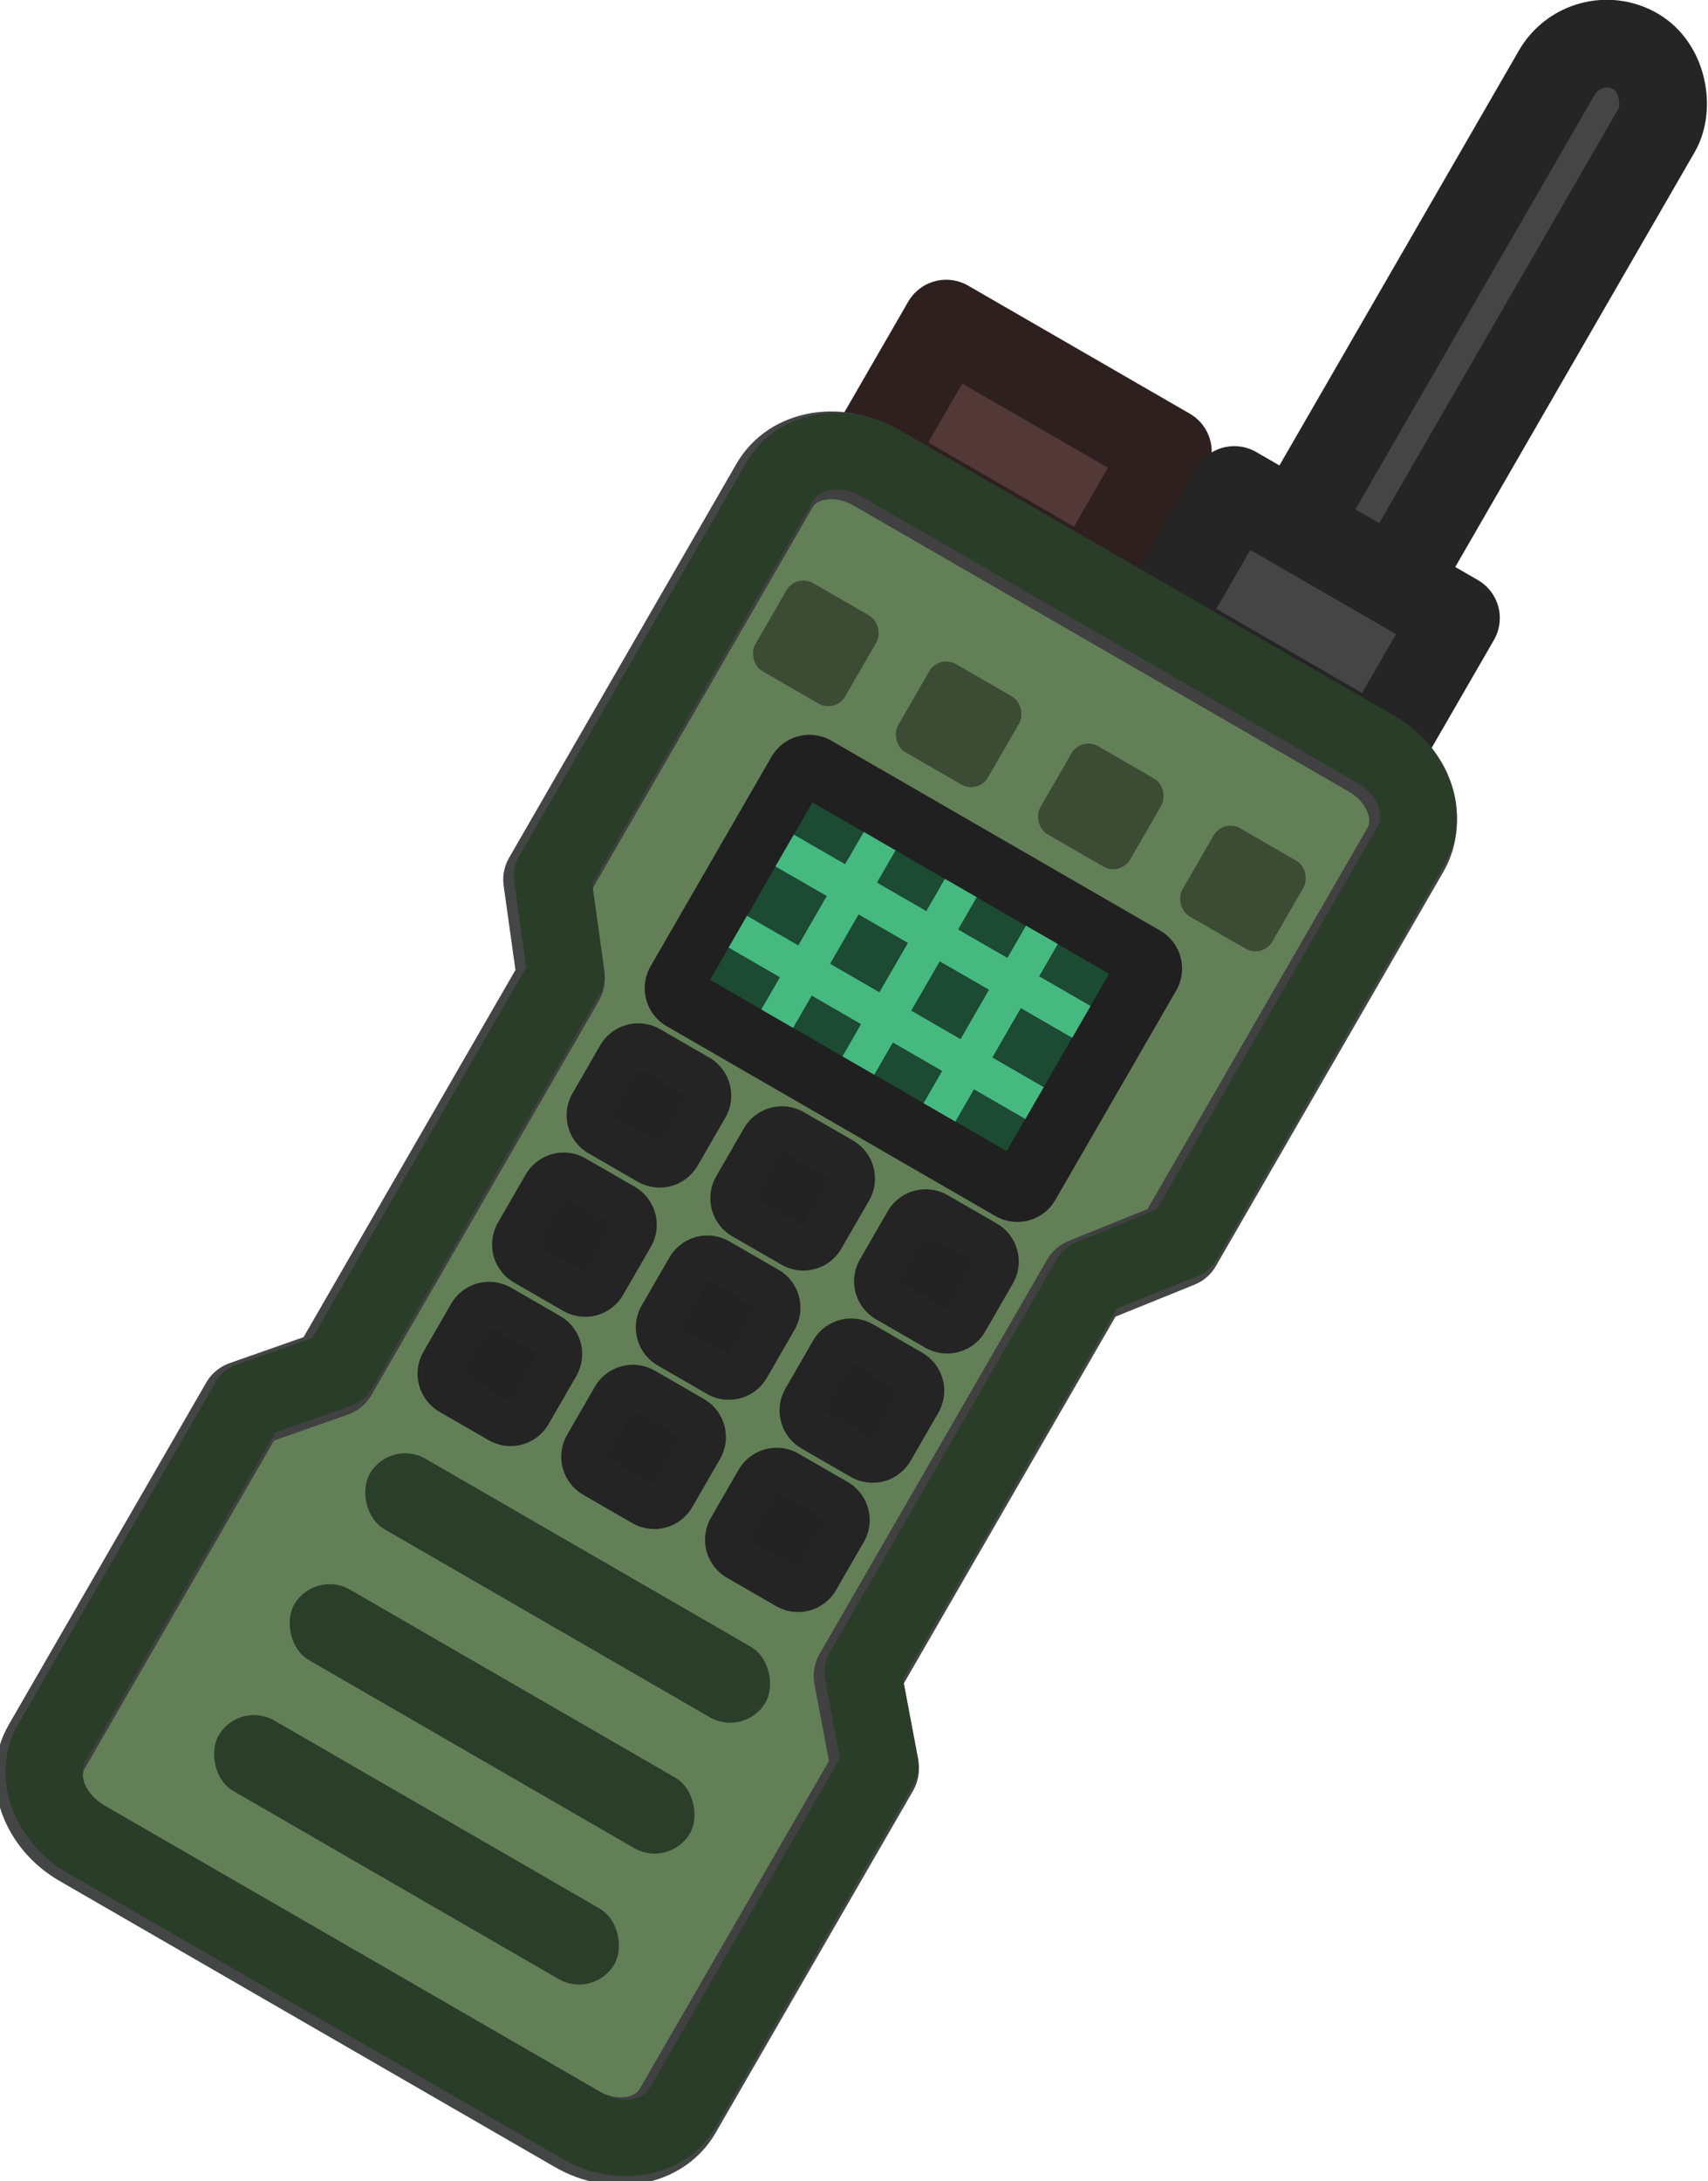 <?xml version="1.0" encoding="UTF-8" standalone="no"?>
<!-- Created with Inkscape (http://www.inkscape.org/) -->

<svg
   width="63.282"
   height="80.784"
   viewBox="0 0 16.743 21.374"
   version="1.1"
   id="svg1"
   xml:space="preserve"
   sodipodi:docname="radio.svg"
   inkscape:version="1.3.2 (1:1.3.2+202311252150+091e20ef0f)"
   xmlns:inkscape="http://www.inkscape.org/namespaces/inkscape"
   xmlns:sodipodi="http://sodipodi.sourceforge.net/DTD/sodipodi-0.dtd"
   xmlns="http://www.w3.org/2000/svg"
   xmlns:svg="http://www.w3.org/2000/svg"><sodipodi:namedview
     id="namedview1"
     pagecolor="#505050"
     bordercolor="#eeeeee"
     borderopacity="1"
     inkscape:showpageshadow="0"
     inkscape:pageopacity="0"
     inkscape:pagecheckerboard="0"
     inkscape:deskcolor="#505050"
     inkscape:document-units="px"
     inkscape:zoom="5.6568544"
     inkscape:cx="2.298097"
     inkscape:cy="13.169863"
     inkscape:window-width="2560"
     inkscape:window-height="1368"
     inkscape:window-x="0"
     inkscape:window-y="0"
     inkscape:window-maximized="1"
     inkscape:current-layer="layer1"
     showguides="false" /><defs
     id="defs1"><style
       id="style2">
      .cls-1 {
        fill: #bababa;
      }

      .cls-1, .cls-2, .cls-3 {
        isolation: isolate;
        opacity: .997;
        stroke: #303030;
        stroke-linecap: round;
        stroke-miterlimit: 15.118;
        stroke-width: 5px;
      }

      .cls-2 {
        fill: #5a70e0;
      }

      .cls-3 {
        fill: #3f3fe0;
      }

      .cls-4 {
        opacity: .9;
      }
    </style></defs><g
     inkscape:label="Layer 1"
     inkscape:groupmode="layer"
     id="layer1"
     transform="translate(-152.459,80.277)"><g
       id="g189"
       transform="rotate(-60,158.832,-67.373)"><rect
         style="fill:#454545;fill-opacity:1;stroke:#252525;stroke-width:0.86;stroke-linecap:round;stroke-linejoin:round;stroke-dasharray:none;stroke-opacity:1;paint-order:fill markers stroke"
         id="rect171-7-5-1"
         width="1.13"
         height="6.124"
         x="-65.772"
         y="-174.401"
         ry="0.565"
         transform="rotate(90)" /><rect
         style="fill:#523837;fill-opacity:1;stroke:#2e201f;stroke-width:0.86;stroke-linecap:round;stroke-linejoin:round;stroke-dasharray:none;stroke-opacity:1;paint-order:fill markers stroke"
         id="rect170-0-3-3"
         width="2.509"
         height="1.526"
         x="-69.726"
         y="-168.712"
         transform="rotate(90)" /><rect
         style="fill:#454545;fill-opacity:1;stroke:#252525;stroke-width:0.86;stroke-linecap:round;stroke-linejoin:round;stroke-dasharray:none;stroke-opacity:1;paint-order:fill markers stroke"
         id="rect170-4-0-2-3"
         width="2.509"
         height="1.526"
         x="-66.465"
         y="-168.712"
         transform="rotate(90)" /><g
         id="rect830-8-0-1-6"
         class="st1"
         style="opacity:0.997;fill:#656565;stroke:#3f4040;stroke-width:1.259;stroke-linecap:round;stroke-linejoin:round;stroke-miterlimit:15.118;stroke-dasharray:none;stroke-opacity:0.972;enable-background:new"
         transform="matrix(0,0.683,-0.683,0,2.311,-135.305)"><path
           style="color:#000000;fill:#637f57;stroke-width:1.259;stroke-linecap:round;stroke-linejoin:round;stroke-miterlimit:15.118;stroke-dasharray:none"
           d="m 96.168,-241.337 h 8.207 c 0.623,0 1.124,0.423 1.124,0.948 l 4.6e-4,6.529 -0.885,1.133 v 6.532 l 0.885,1.03 -4.6e-4,5.667 c -4e-5,0.525 -0.502,0.948 -1.124,0.948 h -8.207 c -0.623,0 -1.124,-0.423 -1.124,-0.948 l 5e-5,-5.667 0.884,-1.03 v -6.532 l -0.884,-1.133 -4.9e-5,-6.529 c -4e-6,-0.525 0.502,-0.948 1.124,-0.948 z"
           id="path174-3-4-6" /></g><g
         id="g171-8-1-8"
         transform="matrix(0.342,0.592,-0.592,0.342,2.311,-135.305)"
         style="stroke-width:1.259;stroke-dasharray:none"><rect
           id="rect836-1-5-7-7-1"
           x="97.486"
           y="-231.924"
           class="st2"
           width="0.813"
           height="0.795"
           style="opacity:0.997;fill:#656565;stroke:#212121;stroke-width:1.259;stroke-linecap:round;stroke-linejoin:round;stroke-miterlimit:15.118;stroke-dasharray:none;stroke-opacity:0.97;enable-background:new"
           transform="rotate(30)" /><rect
           id="rect836-1-5-1-8-6-1"
           x="99.865"
           y="-231.924"
           class="st2"
           width="0.813"
           height="0.795"
           style="opacity:0.997;fill:#656565;stroke:#212121;stroke-width:1.259;stroke-linecap:round;stroke-linejoin:round;stroke-miterlimit:15.118;stroke-dasharray:none;stroke-opacity:0.97;enable-background:new"
           transform="rotate(30)" /><rect
           id="rect836-1-5-1-1-2-1-6"
           x="102.245"
           y="-231.924"
           class="st2"
           width="0.813"
           height="0.795"
           style="opacity:0.997;fill:#656565;stroke:#212121;stroke-width:1.259;stroke-linecap:round;stroke-linejoin:round;stroke-miterlimit:15.118;stroke-dasharray:none;stroke-opacity:0.97;enable-background:new"
           transform="rotate(30)" /><rect
           id="rect836-1-5-5-8-4-7"
           x="97.486"
           y="-229.786"
           class="st2"
           width="0.813"
           height="0.795"
           style="opacity:0.997;fill:#656565;stroke:#212121;stroke-width:1.259;stroke-linecap:round;stroke-linejoin:round;stroke-miterlimit:15.118;stroke-dasharray:none;stroke-opacity:0.97;enable-background:new"
           transform="rotate(30)" /><rect
           id="rect836-1-5-1-6-7-5-6"
           x="99.865"
           y="-229.786"
           class="st2"
           width="0.813"
           height="0.795"
           style="opacity:0.997;fill:#656565;stroke:#212121;stroke-width:1.259;stroke-linecap:round;stroke-linejoin:round;stroke-miterlimit:15.118;stroke-dasharray:none;stroke-opacity:0.97;enable-background:new"
           transform="rotate(30)" /><rect
           id="rect836-1-5-1-1-0-6-2-1"
           x="102.245"
           y="-229.786"
           class="st2"
           width="0.813"
           height="0.795"
           style="opacity:0.997;fill:#656565;stroke:#212121;stroke-width:1.259;stroke-linecap:round;stroke-linejoin:round;stroke-miterlimit:15.118;stroke-dasharray:none;stroke-opacity:0.97;enable-background:new"
           transform="rotate(30)" /><rect
           id="rect836-1-5-2-5-7-0"
           x="97.486"
           y="-227.647"
           class="st2"
           width="0.813"
           height="0.795"
           style="opacity:0.997;fill:#656565;stroke:#212121;stroke-width:1.259;stroke-linecap:round;stroke-linejoin:round;stroke-miterlimit:15.118;stroke-dasharray:none;stroke-opacity:0.97;enable-background:new"
           transform="rotate(30)" /><rect
           id="rect836-1-5-1-3-4-5-2"
           x="99.865"
           y="-227.647"
           class="st2"
           width="0.813"
           height="0.795"
           style="opacity:0.997;fill:#656565;stroke:#212121;stroke-width:1.259;stroke-linecap:round;stroke-linejoin:round;stroke-miterlimit:15.118;stroke-dasharray:none;stroke-opacity:0.97;enable-background:new"
           transform="rotate(30)" /><rect
           id="rect836-1-5-1-1-07-6-0-7"
           x="102.245"
           y="-227.647"
           class="st2"
           width="0.813"
           height="0.795"
           style="opacity:0.997;fill:#656565;stroke:#212121;stroke-width:1.259;stroke-linecap:round;stroke-linejoin:round;stroke-miterlimit:15.118;stroke-dasharray:none;stroke-opacity:0.97;enable-background:new"
           transform="rotate(30)" /></g><rect
         id="rect957-8-2-76-1"
         x="-68.657"
         y="-164.18"
         class="st3"
         width="3.721"
         height="2.37"
         style="opacity:0.997;fill:#5e8f76;fill-opacity:1;stroke:#202020;stroke-width:0.86;stroke-linecap:round;stroke-linejoin:round;stroke-miterlimit:15.118;stroke-dasharray:none;stroke-opacity:1;enable-background:new"
         transform="rotate(90)" /><g
         id="g5-1-4"
         transform="matrix(-0.342,0.592,-0.592,-0.342,201.236,-166.306)"
         style="stroke-width:1.259;stroke-dasharray:none"><rect
           style="fill:#2b3e2a;fill-opacity:1;stroke:none;stroke-width:1.259;stroke-linecap:round;stroke-linejoin:round;stroke-dasharray:none;stroke-opacity:0.97;paint-order:fill markers stroke"
           id="rect172-7-8-3"
           width="6.553"
           height="1.169"
           x="142.365"
           y="65.356"
           ry="0.585"
           transform="rotate(-30)" /><rect
           style="fill:#2b3e2a;fill-opacity:1;stroke:none;stroke-width:1.259;stroke-linecap:round;stroke-linejoin:round;stroke-dasharray:none;stroke-opacity:0.97;paint-order:fill markers stroke"
           id="rect172-7-8-7-0"
           width="6.553"
           height="1.169"
           x="142.365"
           y="67.522"
           ry="0.585"
           transform="rotate(-30)" /><rect
           style="fill:#2b3e2a;fill-opacity:1;stroke:none;stroke-width:1.259;stroke-linecap:round;stroke-linejoin:round;stroke-dasharray:none;stroke-opacity:0.97;paint-order:fill markers stroke"
           id="rect172-7-8-1-5"
           width="6.553"
           height="1.169"
           x="142.365"
           y="69.689"
           ry="0.585"
           transform="rotate(-30)" /></g><path
         style="color:#000000;opacity:0.997;fill:#293d29;fill-opacity:0.972;stroke-width:0.86;stroke-linecap:round;stroke-linejoin:round;stroke-miterlimit:15.118;stroke-dasharray:none"
         d="m 167.581,-69.598 c 0,-0.596 -0.425,-1.144 -1.024,-1.144 h -4.461 a 0.376,0.376 0 0 0 -0.231,0.079 l -0.673,0.526 h -4.194 l -0.599,-0.514 a 0.376,0.376 0 0 0 -0.244,-0.091 h -3.873 c -0.598,-7e-6 -1.024,0.548 -1.024,1.144 v 5.607 c 0,0.596 0.426,1.144 1.024,1.144 h 3.873 a 0.376,0.376 0 0 0 0.244,-0.089 l 0.599,-0.515 h 4.194 l 0.673,0.526 a 0.376,0.376 0 0 0 0.231,0.079 h 4.461 c 0.598,-4.8e-5 1.024,-0.548 1.024,-1.144 z m -0.751,0 v 5.607 c 0,0.256 -0.153,0.392 -0.272,0.392 h -4.332 l -0.673,-0.524 a 0.376,0.376 0 0 0 -0.231,-0.08 h -4.462 a 0.376,0.376 0 0 0 -0.246,0.091 l -0.598,0.514 h -3.734 c -0.12,-7e-6 -0.271,-0.137 -0.271,-0.392 v -5.607 c 0,-0.256 0.151,-0.392 0.271,-0.392 h 3.734 l 0.598,0.514 a 0.376,0.376 0 0 0 0.246,0.091 h 4.462 a 0.376,0.376 0 0 0 0.231,-0.08 l 0.673,-0.524 h 4.332 c 0.12,0 0.272,0.137 0.272,0.392 z"
         id="path175-5-0-4" /><g
         id="g6-4-0"
         style="fill:#3c4b34;fill-opacity:1;stroke-width:1.259;stroke-dasharray:none"
         transform="matrix(0,0.683,-0.683,0,148.808,-166.207)"><rect
           id="rect836-1-5-27-1-5-1"
           x="141.188"
           y="-24.963"
           class="st2"
           width="1.491"
           height="1.458"
           style="opacity:0.997;fill:#3c4b34;fill-opacity:1;stroke:none;stroke-width:1.259;stroke-linecap:round;stroke-linejoin:round;stroke-miterlimit:15.118;stroke-dasharray:none;stroke-opacity:0.97;enable-background:new"
           ry="0.281" /><rect
           id="rect836-1-5-27-3-4-6-3"
           x="148.256"
           y="-24.982"
           class="st2"
           width="1.491"
           height="1.458"
           style="opacity:0.997;fill:#3c4b34;fill-opacity:1;stroke:none;stroke-width:1.259;stroke-linecap:round;stroke-linejoin:round;stroke-miterlimit:15.118;stroke-dasharray:none;stroke-opacity:0.97;enable-background:new"
           ry="0.281" /><rect
           id="rect836-1-5-27-3-9-5-9-8"
           x="143.544"
           y="-24.982"
           class="st2"
           width="1.491"
           height="1.458"
           style="opacity:0.997;fill:#3c4b34;fill-opacity:1;stroke:none;stroke-width:1.259;stroke-linecap:round;stroke-linejoin:round;stroke-miterlimit:15.118;stroke-dasharray:none;stroke-opacity:0.97;enable-background:new"
           ry="0.281" /><rect
           id="rect836-1-5-27-3-9-3-0-0-3"
           x="145.9"
           y="-24.982"
           class="st2"
           width="1.491"
           height="1.458"
           style="opacity:0.997;fill:#3c4b34;fill-opacity:1;stroke:none;stroke-width:1.259;stroke-linecap:round;stroke-linejoin:round;stroke-miterlimit:15.118;stroke-dasharray:none;stroke-opacity:0.97;enable-background:new"
           ry="0.281" /></g><g
         id="g4-1-4"
         transform="matrix(0,0.683,-0.683,0,149.255,-173.968)"
         style="stroke-width:0.527;stroke-dasharray:none"><rect
           id="rect957-8-2-3-3"
           x="154.131"
           y="-21.844"
           class="st3"
           width="5.446"
           height="3.469"
           style="opacity:0.997;fill:#1c4a33;fill-opacity:1;stroke:#202020;stroke-width:0.527;stroke-linecap:round;stroke-linejoin:round;stroke-miterlimit:15.118;stroke-dasharray:none;stroke-opacity:1;enable-background:new" /><g
           id="g1-5-2"
           transform="translate(-57.212,127.177)"
           style="stroke:#46b980;stroke-width:0.527;stroke-dasharray:none;stroke-opacity:1"><g
             id="g2-27-1"
             transform="translate(-0.295)"
             style="fill:#2b3e2a;fill-opacity:1;stroke:#46b980;stroke-width:0.527;stroke-dasharray:none;stroke-opacity:1"><path
               style="fill:#2b3e2a;fill-opacity:1;fill-rule:evenodd;stroke:#46b980;stroke-width:0.527;stroke-linecap:square;stroke-linejoin:miter;stroke-miterlimit:20;stroke-dasharray:none;stroke-opacity:1"
               d="m 213.016,-146.026 v -2.688"
               id="path1-82-3" /><path
               style="fill:#2b3e2a;fill-opacity:1;fill-rule:evenodd;stroke:#46b980;stroke-width:0.527;stroke-linecap:square;stroke-linejoin:miter;stroke-miterlimit:20;stroke-dasharray:none;stroke-opacity:1"
               d="m 214.361,-146.026 v -2.688"
               id="path1-0-1" /><path
               style="fill:#2b3e2a;fill-opacity:1;fill-rule:evenodd;stroke:#46b980;stroke-width:0.527;stroke-linecap:square;stroke-linejoin:miter;stroke-miterlimit:20;stroke-dasharray:none;stroke-opacity:1"
               d="m 215.705,-146.026 v -2.688"
               id="path1-5-4-5" /></g><g
             id="g2-2-5-6"
             transform="rotate(90,214.329,-147.167)"
             style="stroke:#46b980;stroke-width:0.527;stroke-dasharray:none;stroke-opacity:1"><g
               id="g3-9"
               transform="translate(0.521,1.939)"
               style="fill:#2b3e2a;fill-opacity:1;stroke:#46b980;stroke-width:0.527;stroke-dasharray:none;stroke-opacity:1"><path
                 style="fill:#2b3e2a;fill-opacity:1;fill-rule:evenodd;stroke:#46b980;stroke-width:0.527;stroke-linecap:square;stroke-linejoin:miter;stroke-miterlimit:20;stroke-dasharray:none;stroke-opacity:1"
                 d="m 213.016,-146.172 v -5.342"
                 id="path1-07-4"
                 sodipodi:nodetypes="cc" /><path
                 style="fill:#2b3e2a;fill-opacity:1;fill-rule:evenodd;stroke:#46b980;stroke-width:0.527;stroke-linecap:square;stroke-linejoin:miter;stroke-miterlimit:20;stroke-dasharray:none;stroke-opacity:1"
                 d="m 214.361,-146.172 v -5.342"
                 id="path1-0-8-7"
                 sodipodi:nodetypes="cc" /></g></g></g><rect
           id="rect957-8-2-7-9"
           x="154.131"
           y="-21.844"
           class="st3"
           width="5.446"
           height="3.469"
           style="opacity:0.997;fill:none;fill-opacity:1;stroke:#202020;stroke-width:0.527;stroke-linecap:round;stroke-linejoin:round;stroke-miterlimit:15.118;stroke-dasharray:none;stroke-opacity:1;enable-background:new" /></g></g></g><style
     type="text/css"
     id="style1">
	.st0{fill:#323232;stroke:#323232;stroke-width:24.567;stroke-linecap:round;stroke-miterlimit:15.118;}
	
		.st1{opacity:0.997;fill:#656565;stroke:#3F4040;stroke-width:12.647;stroke-linecap:round;stroke-linejoin:round;stroke-miterlimit:15.118;stroke-opacity:0.972;enable-background:new    ;}
	
		.st2{opacity:0.997;fill:#656565;stroke:#3F4040;stroke-width:11.384;stroke-linecap:round;stroke-linejoin:round;stroke-miterlimit:15.118;stroke-opacity:0.972;enable-background:new    ;}
	
		.st3{opacity:0.997;fill:#09301C;stroke:#323232;stroke-width:11.384;stroke-linecap:round;stroke-linejoin:round;stroke-miterlimit:15.118;enable-background:new    ;}
	.st4{fill:none;stroke:#404040;stroke-width:19.487;stroke-linecap:round;stroke-miterlimit:15.118;}
	.st5{fill:none;stroke:#42AD44;stroke-width:3;stroke-linecap:round;stroke-linejoin:round;stroke-miterlimit:15.118;}
	.st6{fill:#09301C;stroke:#323232;stroke-width:11.384;stroke-linecap:round;stroke-linejoin:round;stroke-miterlimit:15.118;}
</style><style
     type="text/css"
     id="style1-8">
	.st0{fill:#323232;stroke:#323232;stroke-width:24.567;stroke-linecap:round;stroke-miterlimit:15.118;}
	
		.st1{opacity:0.997;fill:#656565;stroke:#3F4040;stroke-width:12.647;stroke-linecap:round;stroke-linejoin:round;stroke-miterlimit:15.118;stroke-opacity:0.972;enable-background:new    ;}
	
		.st2{opacity:0.997;fill:#656565;stroke:#3F4040;stroke-width:11.384;stroke-linecap:round;stroke-linejoin:round;stroke-miterlimit:15.118;stroke-opacity:0.972;enable-background:new    ;}
	
		.st3{opacity:0.997;fill:#09301C;stroke:#323232;stroke-width:11.384;stroke-linecap:round;stroke-linejoin:round;stroke-miterlimit:15.118;enable-background:new    ;}
	.st4{fill:none;stroke:#404040;stroke-width:19.487;stroke-linecap:round;stroke-miterlimit:15.118;}
	.st5{fill:none;stroke:#42AD44;stroke-width:3;stroke-linecap:round;stroke-linejoin:round;stroke-miterlimit:15.118;}
	.st6{fill:#09301C;stroke:#323232;stroke-width:11.384;stroke-linecap:round;stroke-linejoin:round;stroke-miterlimit:15.118;}
</style><style
     type="text/css"
     id="style1-4">
	.st0{fill:#323232;stroke:#323232;stroke-width:24.567;stroke-linecap:round;stroke-miterlimit:15.118;}
	
		.st1{opacity:0.997;fill:#656565;stroke:#3F4040;stroke-width:12.647;stroke-linecap:round;stroke-linejoin:round;stroke-miterlimit:15.118;stroke-opacity:0.972;enable-background:new    ;}
	
		.st2{opacity:0.997;fill:#656565;stroke:#3F4040;stroke-width:11.384;stroke-linecap:round;stroke-linejoin:round;stroke-miterlimit:15.118;stroke-opacity:0.972;enable-background:new    ;}
	
		.st3{opacity:0.997;fill:#09301C;stroke:#323232;stroke-width:11.384;stroke-linecap:round;stroke-linejoin:round;stroke-miterlimit:15.118;enable-background:new    ;}
	.st4{fill:none;stroke:#404040;stroke-width:19.487;stroke-linecap:round;stroke-miterlimit:15.118;}
	.st5{fill:none;stroke:#42AD44;stroke-width:3;stroke-linecap:round;stroke-linejoin:round;stroke-miterlimit:15.118;}
	.st6{fill:#09301C;stroke:#323232;stroke-width:11.384;stroke-linecap:round;stroke-linejoin:round;stroke-miterlimit:15.118;}
</style><style
     type="text/css"
     id="style1-8-8">
	.st0{fill:#323232;stroke:#323232;stroke-width:24.567;stroke-linecap:round;stroke-miterlimit:15.118;}
	
		.st1{opacity:0.997;fill:#656565;stroke:#3F4040;stroke-width:12.647;stroke-linecap:round;stroke-linejoin:round;stroke-miterlimit:15.118;stroke-opacity:0.972;enable-background:new    ;}
	
		.st2{opacity:0.997;fill:#656565;stroke:#3F4040;stroke-width:11.384;stroke-linecap:round;stroke-linejoin:round;stroke-miterlimit:15.118;stroke-opacity:0.972;enable-background:new    ;}
	
		.st3{opacity:0.997;fill:#09301C;stroke:#323232;stroke-width:11.384;stroke-linecap:round;stroke-linejoin:round;stroke-miterlimit:15.118;enable-background:new    ;}
	.st4{fill:none;stroke:#404040;stroke-width:19.487;stroke-linecap:round;stroke-miterlimit:15.118;}
	.st5{fill:none;stroke:#42AD44;stroke-width:3;stroke-linecap:round;stroke-linejoin:round;stroke-miterlimit:15.118;}
	.st6{fill:#09301C;stroke:#323232;stroke-width:11.384;stroke-linecap:round;stroke-linejoin:round;stroke-miterlimit:15.118;}
</style></svg>
